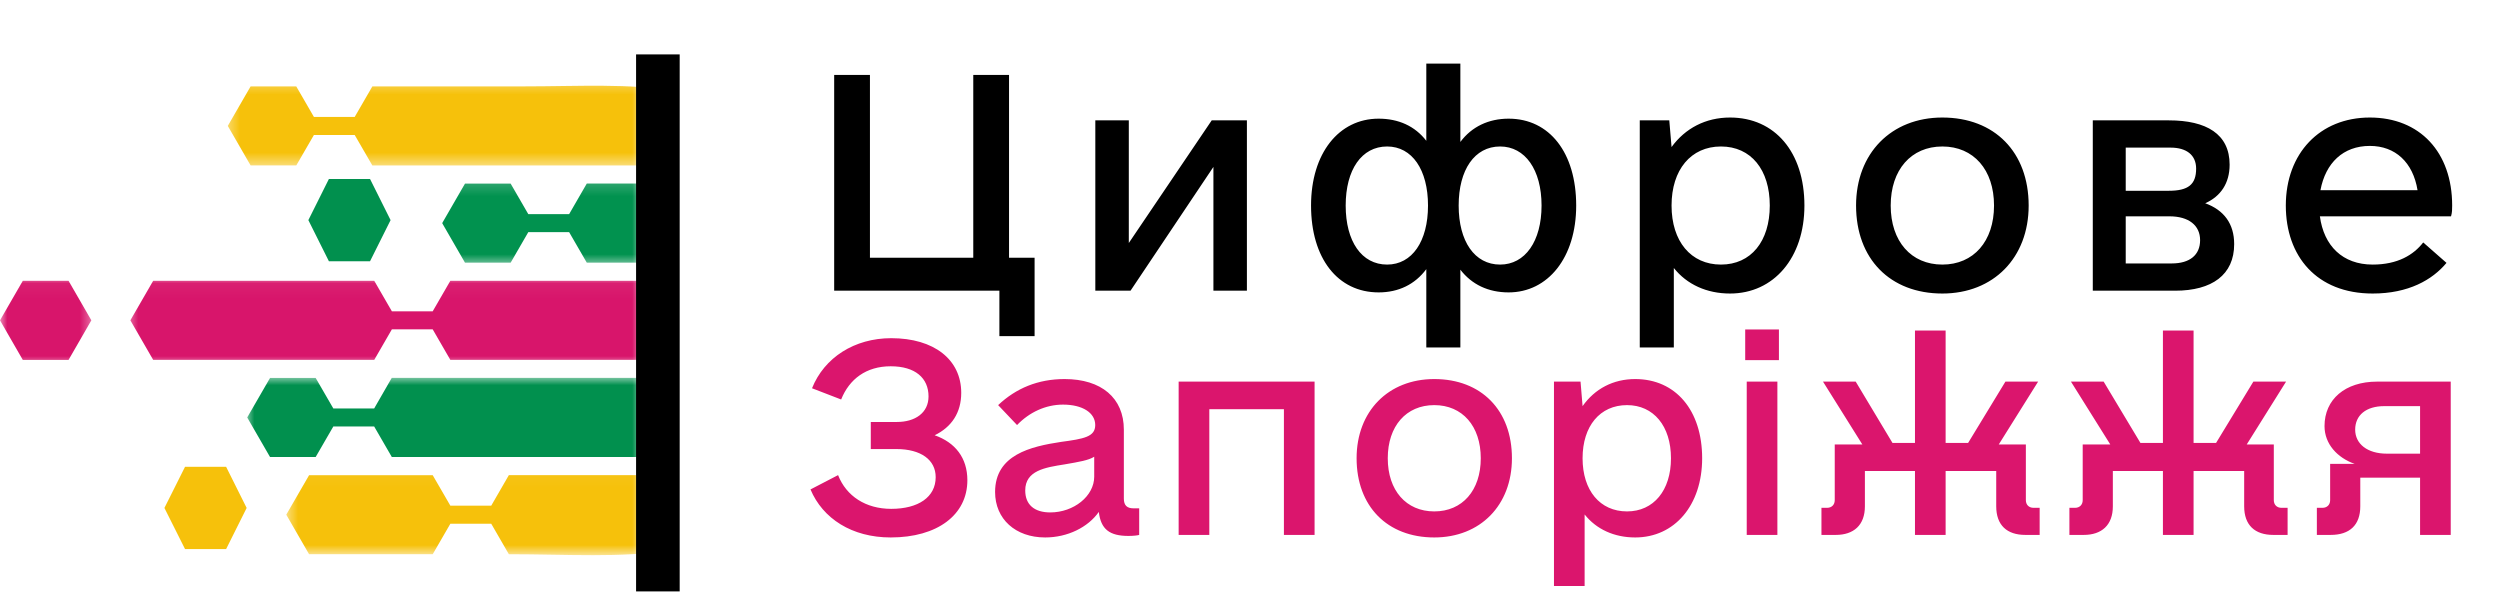 <svg width="172" height="41" viewBox="0 0 172 41" fill="none" xmlns="http://www.w3.org/2000/svg">
<mask id="mask0_1_8" style="mask-type:luminance" maskUnits="userSpaceOnUse" x="8" y="19" width="37" height="7">
<path d="M8.602 19.043H44.166V25.205H8.602V19.043Z" fill="white"/>
</mask>
<g mask="url(#mask0_1_8)">
<path d="M59.41 19.318H30.984L29.77 21.418H26.961L25.747 19.318C24.698 19.318 11.585 19.318 10.539 19.318L8.969 22.038L10.539 24.759C11.585 24.759 24.698 24.759 25.747 24.759L26.961 22.659H29.77L30.984 24.759H59.41C59.723 22.961 59.723 21.121 59.41 19.318Z" fill="#D8156B"/>
</g>
<mask id="mask1_1_8" style="mask-type:luminance" maskUnits="userSpaceOnUse" x="15" y="5" width="30" height="7">
<path d="M15.445 5.347H44.163V11.509H15.445V5.347Z" fill="white"/>
</mask>
<g mask="url(#mask1_1_8)">
<path d="M20.382 11.386L21.596 9.289H24.405L25.619 11.386H55.588C49.956 5.036 43.638 5.943 36.021 5.943H25.619L24.405 8.043H21.596L20.382 5.943H17.242L15.672 8.663L17.242 11.381H20.382V11.386Z" fill="#F6C10B"/>
</g>
<mask id="mask2_1_8" style="mask-type:luminance" maskUnits="userSpaceOnUse" x="29" y="12" width="16" height="7">
<path d="M29.824 12.193H44.163V18.356H29.824V12.193Z" fill="white"/>
</mask>
<g mask="url(#mask2_1_8)">
<path d="M39.157 14.732H36.346L35.132 12.632H31.992L30.422 15.352L31.992 18.073H35.132L36.346 15.973H39.157L40.372 18.073H59.145C58.639 16.085 57.76 14.245 56.588 12.627H40.372L39.157 14.732Z" fill="#01924F"/>
</g>
<mask id="mask3_1_8" style="mask-type:luminance" maskUnits="userSpaceOnUse" x="0" y="19" width="7" height="7">
<path d="M0 19.043H6.545V25.205H0V19.043Z" fill="white"/>
</mask>
<g mask="url(#mask3_1_8)">
<path d="M1.57 19.318L0 22.038L1.57 24.764H4.715L6.285 22.038L4.715 19.318H1.57Z" fill="#D8156B"/>
</g>
<path d="M21.215 15.144L22.628 17.973H25.459L26.872 15.144L25.459 12.315H22.628L21.215 15.144Z" fill="#01904E"/>
<path d="M12.73 32.117L11.312 34.947L12.73 37.775H15.557L16.97 34.947L15.557 32.117H12.73Z" fill="#F6C10B"/>
<mask id="mask4_1_8" style="mask-type:luminance" maskUnits="userSpaceOnUse" x="16" y="25" width="29" height="8">
<path d="M16.812 25.89H44.161V32.052H16.812V25.89Z" fill="white"/>
</mask>
<g mask="url(#mask4_1_8)">
<path d="M25.743 28.101H22.932L21.718 26.004H18.578L17.008 28.722L18.578 31.442H21.718L22.932 29.342H25.743L26.957 31.442H56.579C57.751 29.824 58.631 27.984 59.136 25.999C49.301 25.999 36.787 25.999 26.952 25.999L25.743 28.101Z" fill="#01904E"/>
</g>
<mask id="mask5_1_8" style="mask-type:luminance" maskUnits="userSpaceOnUse" x="19" y="32" width="26" height="7">
<path d="M19.555 32.052H44.164V38.214H19.555V32.052Z" fill="white"/>
</mask>
<g mask="url(#mask5_1_8)">
<path d="M33.796 34.791H30.985L29.771 32.694C26.938 32.694 24.101 32.694 21.265 32.694L19.695 35.411L21.265 38.131C24.101 38.131 26.933 38.131 29.771 38.131L30.985 36.032H33.796L35.01 38.131C43.053 38.131 49.815 39.204 55.592 32.688H35.01L33.796 34.791Z" fill="#F6C10B"/>
</g>
<path d="M45.262 5.243V39.189" stroke="black" stroke-width="3" stroke-linecap="square"/>
<path d="M71.18 17.734V23.125H68.758V20H57.391V5.156H59.852V17.734H66.961V5.156H69.422V17.734H71.18ZM83.366 8.281H85.787V20H83.483V11.484L77.78 20H75.358V8.281H77.662V16.719L83.366 8.281ZM103.794 8.164C106.606 8.164 108.442 10.508 108.442 14.141C108.442 17.734 106.489 20.117 103.794 20.117C102.388 20.117 101.255 19.57 100.473 18.555V23.906H98.13V18.516C97.348 19.57 96.216 20.117 94.848 20.117C92.036 20.117 90.2 17.773 90.2 14.141C90.2 10.547 92.114 8.164 94.848 8.164C96.216 8.164 97.348 8.672 98.13 9.688V4.375H100.473V9.766C101.255 8.711 102.427 8.164 103.794 8.164ZM95.434 18.203C97.153 18.203 98.247 16.602 98.247 14.141C98.247 11.68 97.153 10.078 95.434 10.078C93.677 10.078 92.583 11.68 92.583 14.141C92.583 16.602 93.677 18.203 95.434 18.203ZM103.208 18.203C104.927 18.203 106.059 16.602 106.059 14.141C106.059 11.68 104.927 10.078 103.208 10.078C101.45 10.078 100.356 11.68 100.356 14.141C100.356 16.602 101.45 18.203 103.208 18.203ZM119.027 8.086C122.112 8.086 124.144 10.469 124.144 14.141C124.144 17.734 122.034 20.195 119.027 20.195C117.425 20.195 116.058 19.57 115.159 18.438V23.906H112.816V8.281H114.847L115.003 10.117C115.941 8.828 117.347 8.086 119.027 8.086ZM118.402 18.203C120.472 18.203 121.761 16.602 121.761 14.141C121.761 11.68 120.472 10.078 118.402 10.078C116.331 10.078 115.003 11.68 115.003 14.141C115.003 16.602 116.331 18.203 118.402 18.203ZM133.634 20.195C130.041 20.195 127.697 17.812 127.697 14.141C127.697 10.547 130.119 8.086 133.634 8.086C137.228 8.086 139.572 10.469 139.572 14.141C139.572 17.734 137.15 20.195 133.634 20.195ZM133.634 18.203C135.783 18.203 137.189 16.602 137.189 14.141C137.189 11.68 135.783 10.078 133.634 10.078C131.486 10.078 130.08 11.68 130.08 14.141C130.08 16.602 131.486 18.203 133.634 18.203ZM151.719 13.984C153.008 14.453 153.711 15.391 153.711 16.797C153.711 18.906 152.188 20 149.648 20H143.984V8.281H149.219C151.797 8.281 153.398 9.219 153.398 11.328C153.398 12.617 152.773 13.516 151.719 13.984ZM146.25 10.156V13.125H149.219C150.547 13.125 151.094 12.695 151.094 11.602C151.094 10.664 150.43 10.156 149.336 10.156H146.25ZM149.414 18.125C150.664 18.125 151.367 17.539 151.367 16.523C151.367 15.508 150.586 14.883 149.258 14.883H146.25V18.125H149.414ZM159.608 14.883C159.881 16.914 161.17 18.203 163.241 18.203C164.959 18.203 166.053 17.539 166.717 16.68L168.319 18.086C167.342 19.258 165.702 20.195 163.241 20.195C159.373 20.195 157.264 17.617 157.264 14.141C157.264 10.547 159.608 8.086 163.045 8.086C166.483 8.086 168.709 10.469 168.709 14.141C168.709 14.414 168.709 14.609 168.631 14.883H159.608ZM163.045 10.039C161.209 10.039 159.998 11.211 159.647 13.086H166.327C166.014 11.172 164.803 10.039 163.045 10.039Z" fill="black"/>
<path d="M64.305 29.946C65.711 30.439 66.555 31.493 66.555 33.04C66.555 35.431 64.481 36.977 61.281 36.977C58.609 36.977 56.605 35.677 55.762 33.673L57.66 32.688C58.223 34.13 59.559 35.009 61.316 35.009C63.18 35.009 64.375 34.2 64.375 32.829C64.375 31.634 63.355 30.895 61.668 30.895H59.91V29.032H61.703C62.969 29.032 63.883 28.399 63.883 27.274C63.883 26.009 62.969 25.2 61.281 25.2C59.594 25.2 58.434 26.079 57.871 27.485L55.867 26.712C56.711 24.602 58.785 23.267 61.316 23.267C64.269 23.267 66.133 24.743 66.133 27.028C66.133 28.399 65.465 29.384 64.305 29.946ZM77.989 34.974H78.376V36.802C78.27 36.837 77.989 36.872 77.637 36.872C76.337 36.872 75.739 36.415 75.598 35.22C74.86 36.274 73.454 36.977 71.907 36.977C69.868 36.977 68.462 35.712 68.462 33.849C68.462 31.282 70.922 30.72 72.997 30.403C74.579 30.192 75.352 30.052 75.352 29.243C75.352 28.399 74.473 27.837 73.137 27.837C71.942 27.837 70.817 28.364 69.973 29.243L68.672 27.872C69.903 26.712 71.415 26.079 73.243 26.079C75.774 26.079 77.321 27.38 77.321 29.56V34.306C77.321 34.763 77.532 34.974 77.989 34.974ZM72.258 35.255C73.876 35.255 75.282 34.13 75.282 32.794V31.423C74.895 31.669 74.262 31.774 73.243 31.95C71.907 32.161 70.536 32.372 70.536 33.743C70.536 34.727 71.169 35.255 72.258 35.255ZM90.443 26.255V36.802H88.333V28.153H83.201V36.802H81.091V26.255H90.443ZM98.678 36.977C95.443 36.977 93.334 34.833 93.334 31.528C93.334 28.294 95.514 26.079 98.678 26.079C101.912 26.079 104.021 28.224 104.021 31.528C104.021 34.763 101.842 36.977 98.678 36.977ZM98.678 35.185C100.611 35.185 101.877 33.743 101.877 31.528C101.877 29.314 100.611 27.872 98.678 27.872C96.744 27.872 95.478 29.314 95.478 31.528C95.478 33.743 96.744 35.185 98.678 35.185ZM112.502 26.079C115.28 26.079 117.108 28.224 117.108 31.528C117.108 34.763 115.21 36.977 112.502 36.977C111.061 36.977 109.831 36.415 109.022 35.395V40.317H106.913V26.255H108.741L108.881 27.942C109.725 26.747 110.991 26.079 112.502 26.079ZM111.94 35.185C113.768 35.185 114.963 33.743 114.963 31.528C114.963 29.314 113.768 27.872 111.94 27.872C110.077 27.872 108.881 29.314 108.881 31.528C108.881 33.743 110.077 35.185 111.94 35.185ZM120.07 24.778V22.669H122.39V24.778H120.07ZM120.175 36.802V26.255H122.284V36.802H120.175ZM139.906 34.938H140.328V36.802H139.344C138.078 36.802 137.34 36.134 137.34 34.833V32.407H133.859V36.802H131.75V32.407H128.305V34.833C128.305 36.134 127.531 36.802 126.301 36.802H125.316V34.938H125.703C126.019 34.938 126.23 34.727 126.23 34.411V30.579H128.129L125.422 26.255H127.672L130.203 30.474H131.75V22.739H133.859V30.474H135.406L137.973 26.255H140.223L137.515 30.579H139.379V34.411C139.379 34.727 139.59 34.938 139.906 34.938ZM156.965 34.938H157.387V36.802H156.403C155.137 36.802 154.399 36.134 154.399 34.833V32.407H150.918V36.802H148.809V32.407H145.364V34.833C145.364 36.134 144.59 36.802 143.36 36.802H142.375V34.938H142.762C143.079 34.938 143.29 34.727 143.29 34.411V30.579H145.188L142.481 26.255H144.731L147.262 30.474H148.809V22.739H150.918V30.474H152.465L155.032 26.255H157.282L154.575 30.579H156.438V34.411C156.438 34.727 156.649 34.938 156.965 34.938ZM168.61 26.255V36.802H166.501V32.864H162.388V34.833C162.388 36.134 161.65 36.802 160.349 36.802H159.4V34.938H159.786C160.103 34.938 160.314 34.727 160.314 34.411V31.915H162.001C160.806 31.493 159.927 30.544 159.927 29.314C159.927 27.485 161.333 26.255 163.548 26.255H168.61ZM164.04 27.942C162.775 27.942 162.036 28.575 162.036 29.56C162.036 30.544 162.88 31.212 164.216 31.212H166.501V27.942H164.04Z" fill="#DB156D"/>
</svg>
